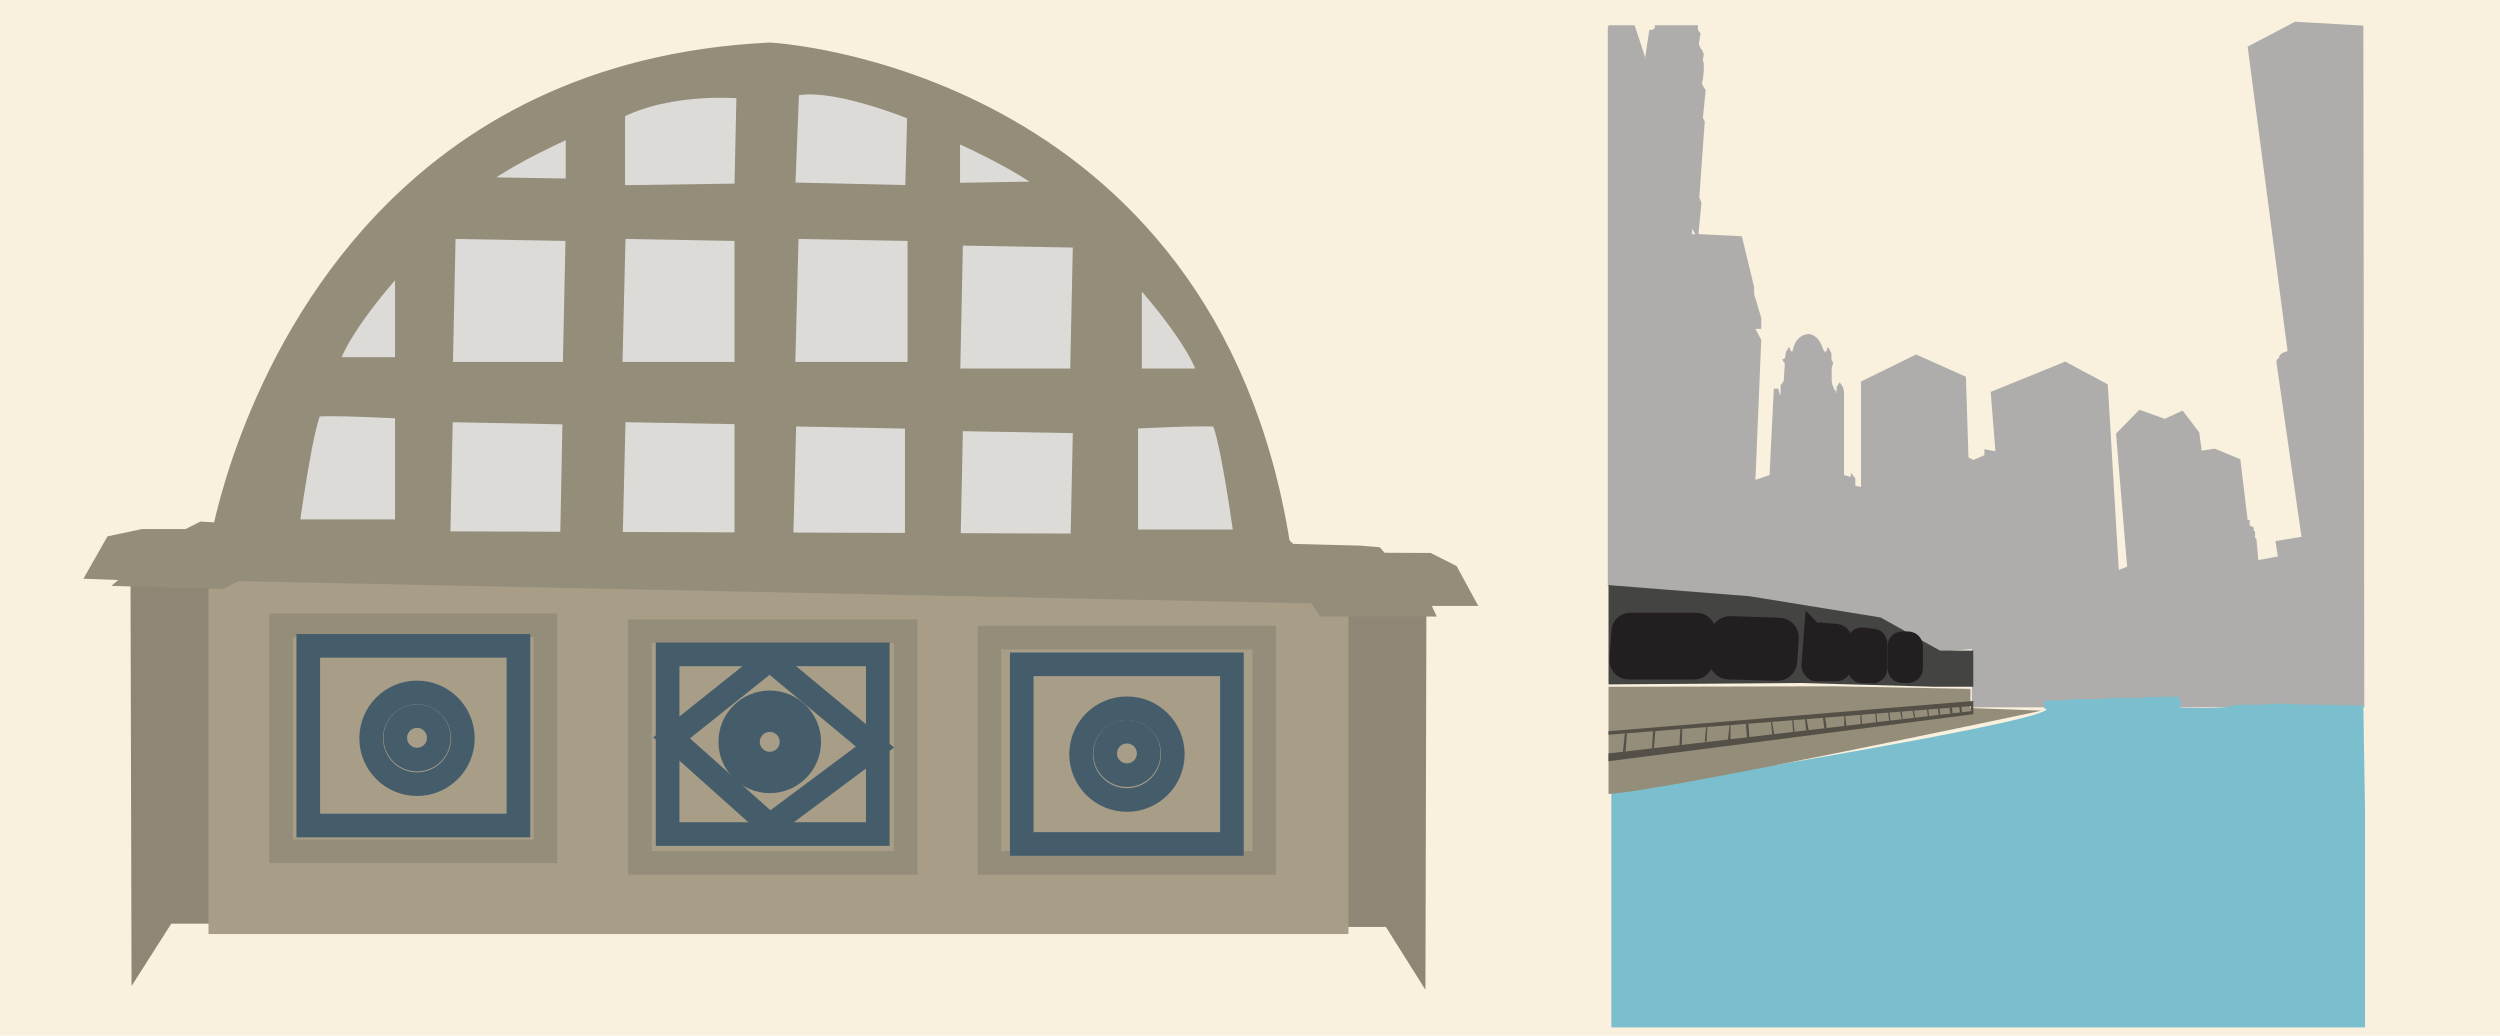 <?xml version="1.0" encoding="UTF-8"?>
<svg id="Layer_1" data-name="Layer 1" xmlns="http://www.w3.org/2000/svg" viewBox="0 0 105.75 43.81">
  <defs>
    <style>
      .cls-1 {
        fill: #f9f1de;
      }

      .cls-2 {
        fill: #7bbece;
      }

      .cls-3 {
        fill: #444542;
      }

      .cls-4, .cls-5 {
        fill: #948d7a;
      }

      .cls-6 {
        fill: #545047;
      }

      .cls-7 {
        fill: #dddbd7;
      }

      .cls-7, .cls-8, .cls-9, .cls-10, .cls-5, .cls-11, .cls-12, .cls-13 {
        stroke-miterlimit: 10;
      }

      .cls-7, .cls-5, .cls-11 {
        stroke: #948d7a;
      }

      .cls-8 {
        fill: #8e8775;
        stroke: #8e8775;
      }

      .cls-9 {
        fill: #231f20;
        stroke: #231f20;
      }

      .cls-10 {
        fill: #a89e88;
        stroke: #a89e88;
      }

      .cls-11, .cls-12 {
        fill: none;
      }

      .cls-12 {
        stroke: #455d6b;
      }

      .cls-13 {
        fill: #aeadab;
        stroke: #aeadab;
        stroke-width: .1px;
      }
    </style>
  </defs>
  <rect class="cls-1" width="105.75" height="43.81"/>
  <g>
    <polygon class="cls-13" points="71.79 9.95 73.64 10.04 74.15 12.15 74.15 12.45 74.45 13.45 74.45 13.86 74.17 13.86 74.45 14.39 74 25.22 70.34 24.93 71.13 9.99 71.79 9.95"/>
    <polygon class="cls-13" points="69.61 2.64 69.81 1.31 69.94 1.31 70.05 1.19 70.05 1.12 71.77 1.12 71.77 1.22 71.79 1.31 71.88 1.43 71.81 1.88 71.88 2.04 71.96 2.15 72.02 2.3 71.98 2.55 72.02 2.69 72.02 2.79 72.02 3 71.99 3.28 71.94 3.55 72.02 3.71 72.1 3.82 71.98 4.99 72.06 5.15 71.83 8.36 71.92 8.59 71.79 9.95 71.55 9.5 70.34 24.93 69.61 24.82 69.61 2.64"/>
    <path class="cls-13" d="m68.04,1.12h1.07l2.55,7.8-.02.04-.07.02v.04s-.22-.01-.22-.01l-.05.04.08.15-.1.1-.07.02-.02.18.07.28v.14s-.08.05-.08.05l-.05.02.07.1-.18,1.19.24.55-.02.09-.13.1.02.09-.06.27-.03.04.09.16s-.03.11-.06.13-.79,9.47-.79,9.47c0,0,.08.02.09.05s-.03.13-.03.13l-.06.09-.02.47.24.21-.14.17.03.03-.13.03-.09.11.04.06-.13,1.34-2.02-.13V1.12Z"/>
    <path class="cls-13" d="m74,25.22l.2-4.85.7-.24.18-3.64h.1l.08.28.11-.05v-.41l.13-.17.05-.77-.09-.14.09-.05.04-.26.08-.14.05.13h.15s.06-.71.65-.73c0,0,.38.01.54.6l.11.15v.09l.05.11.03-.16.04-.09.04-.09.09.17v.25l.07.15-.03.09-.03.1v.23s0,.33,0,.33l.03.18.05.11.03.12.06.02v.12l.1.03.04-.17v-.13l.08-.13.09.13.04.17v3.57l.39.11v-.1l.09.11v.34l.35.07v-.56l.1-.31s.08-.22.25-.2.25.11.25.11l.12,1,.1.07-.05,5.35-5.55-.9Z"/>
    <polygon class="cls-13" points="78.77 20.67 78.77 16.17 81.05 15.05 83.11 15.97 83.47 27.4 82.06 27.52 79.55 26.12 78.77 20.67"/>
    <path class="cls-13" d="m83.22,19.38l.25.13.52-.22v-.23l.47.09-.2-2.54,3.1-1.26,1.75.94.47,7.89.45-.18-.47-5.64.95-.97,1.06.38.74-.34.67.88.11.81.59-.09,1.04.43.31,2.58h.08v.22l.17.08v.1l.06.08v.25l.06.05.08.93.93-.17-.1-.65,1.1-.18-1.06-7.39s-.05-.17.12-.18c0,0-.05-.08.04-.16s.31-.13.31-.13l-1.69-12.89,1.96-1.03,2.83.16.04,28.74h-16.5v-2.46l-.25-8.03Z"/>
    <path class="cls-2" d="m68.16,33.5s17.73-2.8,18.4-3.48v-.04h-.09v-.3s.04-.04.04-.04c0,0,.99-.02,1.03-.05s1.58,0,1.64-.05,1.5.02,1.57-.05c0,0,1.27-.01,1.33-.03s.2.26.2.3-.09.13-.09.16,2,.06,2.1-.04,1.29-.07,1.29-.07c0,0,1.12-.07,1.31-.03s2.92.03,3.08.08l.07,4.41v9.19h-31.88v-9.97Z"/>
    <polygon class="cls-3" points="68.04 24.75 74 25.22 79.55 26.12 82.06 27.52 83.47 27.52 83.47 29.05 81.83 29.05 76.15 28.89 68.04 28.95 68.04 24.75"/>
    <path class="cls-9" d="m68.66,26.7l-.08,1.22c-.01.17.13.32.3.32h2.79c.16,0,.29-.12.3-.28l.1-1.22c.01-.17-.12-.32-.3-.32h-2.81c-.16,0-.29.12-.3.28Z"/>
    <path class="cls-9" d="m72.85,26.88l-.06,1.01c-.01.19.14.35.33.35l2.06.06c.18,0,.33-.13.34-.31l.07-1c.01-.19-.13-.35-.32-.36l-2.08-.07c-.18,0-.34.13-.35.32Z"/>
    <path class="cls-9" d="m76.79,26.97l-.09,1.18c0,.09.07.17.16.17h.81c.09,0,.16-.07.16-.16v-1.11c0-.08-.06-.15-.15-.16l-.71-.06c-.09,0-.17.06-.17.15Z"/>
    <path class="cls-9" d="m78.66,27.12v1.2s.04.08.08.08h.51s.08-.04.08-.08v-1.14s-.03-.08-.07-.08l-.51-.06c-.05,0-.09.03-.09.08Z"/>
    <rect class="cls-9" x="80.34" y="27.21" width=".5" height="1.18" rx=".12" ry=".12"/>
    <path class="cls-4" d="m68.04,29.05l9.5-.02,5.81.11v.81l3.01.11s-16.26,3.46-18.32,3.52v-4.55Z"/>
    <polygon class="cls-6" points="68.04 30.93 83.47 29.65 83.47 29.86 68.04 31.08 68.04 30.93"/>
    <polygon class="cls-6" points="68.04 31.87 83.47 30.07 83.47 30.21 68.04 32.2 68.04 31.87"/>
    <polygon class="cls-6" points="68.73 31.03 68.65 31.8 68.76 31.8 68.82 31.02 68.73 31.03"/>
    <polygon class="cls-6" points="69.92 30.93 69.88 31.66 69.96 31.66 70.02 30.92 69.92 30.93"/>
    <polygon class="cls-6" points="71.08 30.84 71.04 31.52 71.14 31.54 71.16 30.83 71.08 30.84"/>
    <polygon class="cls-6" points="72.17 30.75 72.11 31.37 72.19 31.37 72.22 30.75 72.17 30.75"/>
    <polygon class="cls-6" points="73.16 30.68 73.09 31.32 73.2 31.32 73.2 30.64 73.16 30.68"/>
    <polygon class="cls-6" points="73.85 30.64 73.9 31.23 74 31.23 73.96 30.61 73.85 30.64"/>
    <polygon class="cls-6" points="74.91 30.54 74.97 31.1 75.05 31.06 74.95 30.49 74.91 30.54"/>
    <polygon class="cls-6" points="75.81 30.44 75.85 30.98 75.91 30.98 75.86 30.42 75.81 30.44"/>
    <polygon class="cls-6" points="76.35 30.42 76.4 30.9 76.51 30.9 76.42 30.42 76.35 30.42"/>
    <polygon class="cls-6" points="77.11 30.36 77.17 30.81 77.27 30.79 77.2 30.32 77.11 30.36"/>
    <polygon class="cls-6" points="78.01 30.26 78.01 30.75 78.11 30.75 78.05 30.26 78.01 30.26"/>
    <polygon class="cls-6" points="78.69 30.22 78.71 30.66 78.77 30.66 78.73 30.18 78.69 30.22"/>
    <polygon class="cls-6" points="79.32 30.14 79.36 30.56 79.41 30.56 79.37 30.14 79.32 30.14"/>
    <polygon class="cls-6" points="79.87 30.11 79.91 30.51 79.97 30.51 79.92 30.11 79.87 30.11"/>
    <polygon class="cls-6" points="80.38 30.11 80.45 30.46 80.49 30.46 80.44 30.07 80.38 30.11"/>
    <polygon class="cls-6" points="80.91 30.06 80.96 30.36 81.01 30.36 80.96 30.01 80.91 30.06"/>
    <polygon class="cls-6" points="81.51 30.01 81.56 30.35 81.61 30.35 81.56 29.99 81.51 30.01"/>
    <polygon class="cls-6" points="81.97 29.98 82.01 30.26 82.07 30.26 82.04 29.95 81.97 29.98"/>
    <polygon class="cls-6" points="82.46 29.94 82.5 30.19 82.59 30.17 82.57 29.91 82.46 29.94"/>
    <polygon class="cls-6" points="82.87 29.91 82.92 30.17 83 30.14 82.96 29.86 82.87 29.91"/>
    <polygon class="cls-6" points="83.37 29.86 83.39 30.11 83.47 30.07 83.47 29.86 83.37 29.86"/>
  </g>
  <g>
    <path class="cls-5" d="m9.36,23.1s1.21-7.68,6.97-13.72c3.49-3.66,8.65-6.71,16.23-7.08,0,0,18.39.96,21.52,20.8H9.36Z"/>
    <path class="cls-7" d="m13.77,15.61h3.44v-5.06s-3.13,3.26-3.44,5.06Z"/>
    <polygon class="cls-7" points="18.78 9.6 18.65 15.81 24.3 15.81 24.43 9.7 18.78 9.6"/>
    <polygon class="cls-7" points="25.97 9.6 25.82 15.81 31.57 15.81 31.57 9.7 25.97 9.6"/>
    <path class="cls-7" d="m19.6,7.98l4.83.08v-2.9s-3.65,1.54-4.83,2.82Z"/>
    <path class="cls-7" d="m25.94,4.62v3.72l5.62-.08.1-4.57s-3.31-.39-5.73.92Z"/>
    <path class="cls-7" d="m33.31,3.64l-.18,4.57,5.65.13.1-3.67s-3.92-1.67-5.57-1.03Z"/>
    <polygon class="cls-7" points="33.29 9.6 33.13 15.81 38.89 15.81 38.89 9.7 33.29 9.6"/>
    <polygon class="cls-7" points="25.97 17.35 25.82 23.57 31.57 23.57 31.57 17.45 25.97 17.35"/>
    <polygon class="cls-7" points="33.19 17.53 33.03 23.75 38.78 23.75 38.78 17.64 33.19 17.53"/>
    <polygon class="cls-7" points="18.66 17.35 18.53 23.57 24.18 23.57 24.3 17.46 18.66 17.35"/>
    <path class="cls-7" d="m44.94,8.16l-4.83.08v-2.9s3.65,1.54,4.83,2.82Z"/>
    <path class="cls-7" d="m51.24,16.09h-3.44v-5.06s3.13,3.26,3.44,5.06Z"/>
    <polygon class="cls-7" points="40.24 9.88 40.11 16.09 45.76 16.09 45.89 9.98 40.24 9.88"/>
    <polygon class="cls-7" points="40.24 17.73 40.11 23.95 45.76 23.95 45.89 17.83 40.24 17.73"/>
    <path class="cls-7" d="m12.13,22.47s.69-5.19,1.1-5.32,3.98.07,3.98.07v5.25h-5.08Z"/>
    <path class="cls-7" d="m52.72,22.9s-.69-5.19-1.1-5.32-3.98.07-3.98.07v5.25s5.08,0,5.08,0Z"/>
    <polygon class="cls-8" points="9.36 24.82 9.36 38.57 6.97 38.57 6.06 40 6.02 24.32 9.32 24.41 9.36 24.82"/>
    <polygon class="cls-8" points="56.54 24.96 56.54 38.71 58.9 38.71 59.8 40.14 59.84 24.46 56.58 24.55 56.54 24.96"/>
    <rect class="cls-10" x="9.32" y="24.56" width="47.22" height="14.45"/>
    <rect class="cls-11" x="11.89" y="26.45" width="11.18" height="9.56"/>
    <rect class="cls-11" x="27.07" y="26.7" width="11.24" height="9.8"/>
    <rect class="cls-11" x="41.85" y="26.97" width="11.63" height="9.53"/>
    <circle class="cls-12" cx="17.64" cy="31.21" r=".92"/>
    <circle class="cls-12" cx="17.64" cy="31.23" r="1.94"/>
    <rect class="cls-12" x="13.04" y="27.32" width="8.89" height="7.6"/>
    <rect class="cls-12" x="28.24" y="27.68" width="8.89" height="7.6"/>
    <rect class="cls-12" x="43.22" y="28.1" width="8.89" height="7.6"/>
    <circle class="cls-12" cx="32.56" cy="31.38" r=".92"/>
    <circle class="cls-12" cx="32.56" cy="31.38" r="1.67"/>
    <polygon class="cls-12" points="28.41 31.21 32.56 27.9 37.01 31.6 32.56 34.92 28.41 31.21"/>
    <circle class="cls-12" cx="47.67" cy="31.87" r=".92"/>
    <circle class="cls-12" cx="47.67" cy="31.9" r="1.94"/>
    <polygon class="cls-5" points="4.37 24.01 4.87 23.13 6.06 22.88 7.97 22.88 8.58 22.57 11.33 22.73 11.07 22.95 54.08 23.1 54.49 23.5 57.53 23.58 58.12 23.63 58.34 23.88 60.4 23.89 61.25 24.32 61.69 25.13 59.78 25.13 59.99 25.58 56.11 25.58 55.74 25.03 9.96 24.08 9.32 24.41 6.02 24.32 6.3 24.08 4.37 24.01"/>
  </g>
</svg>